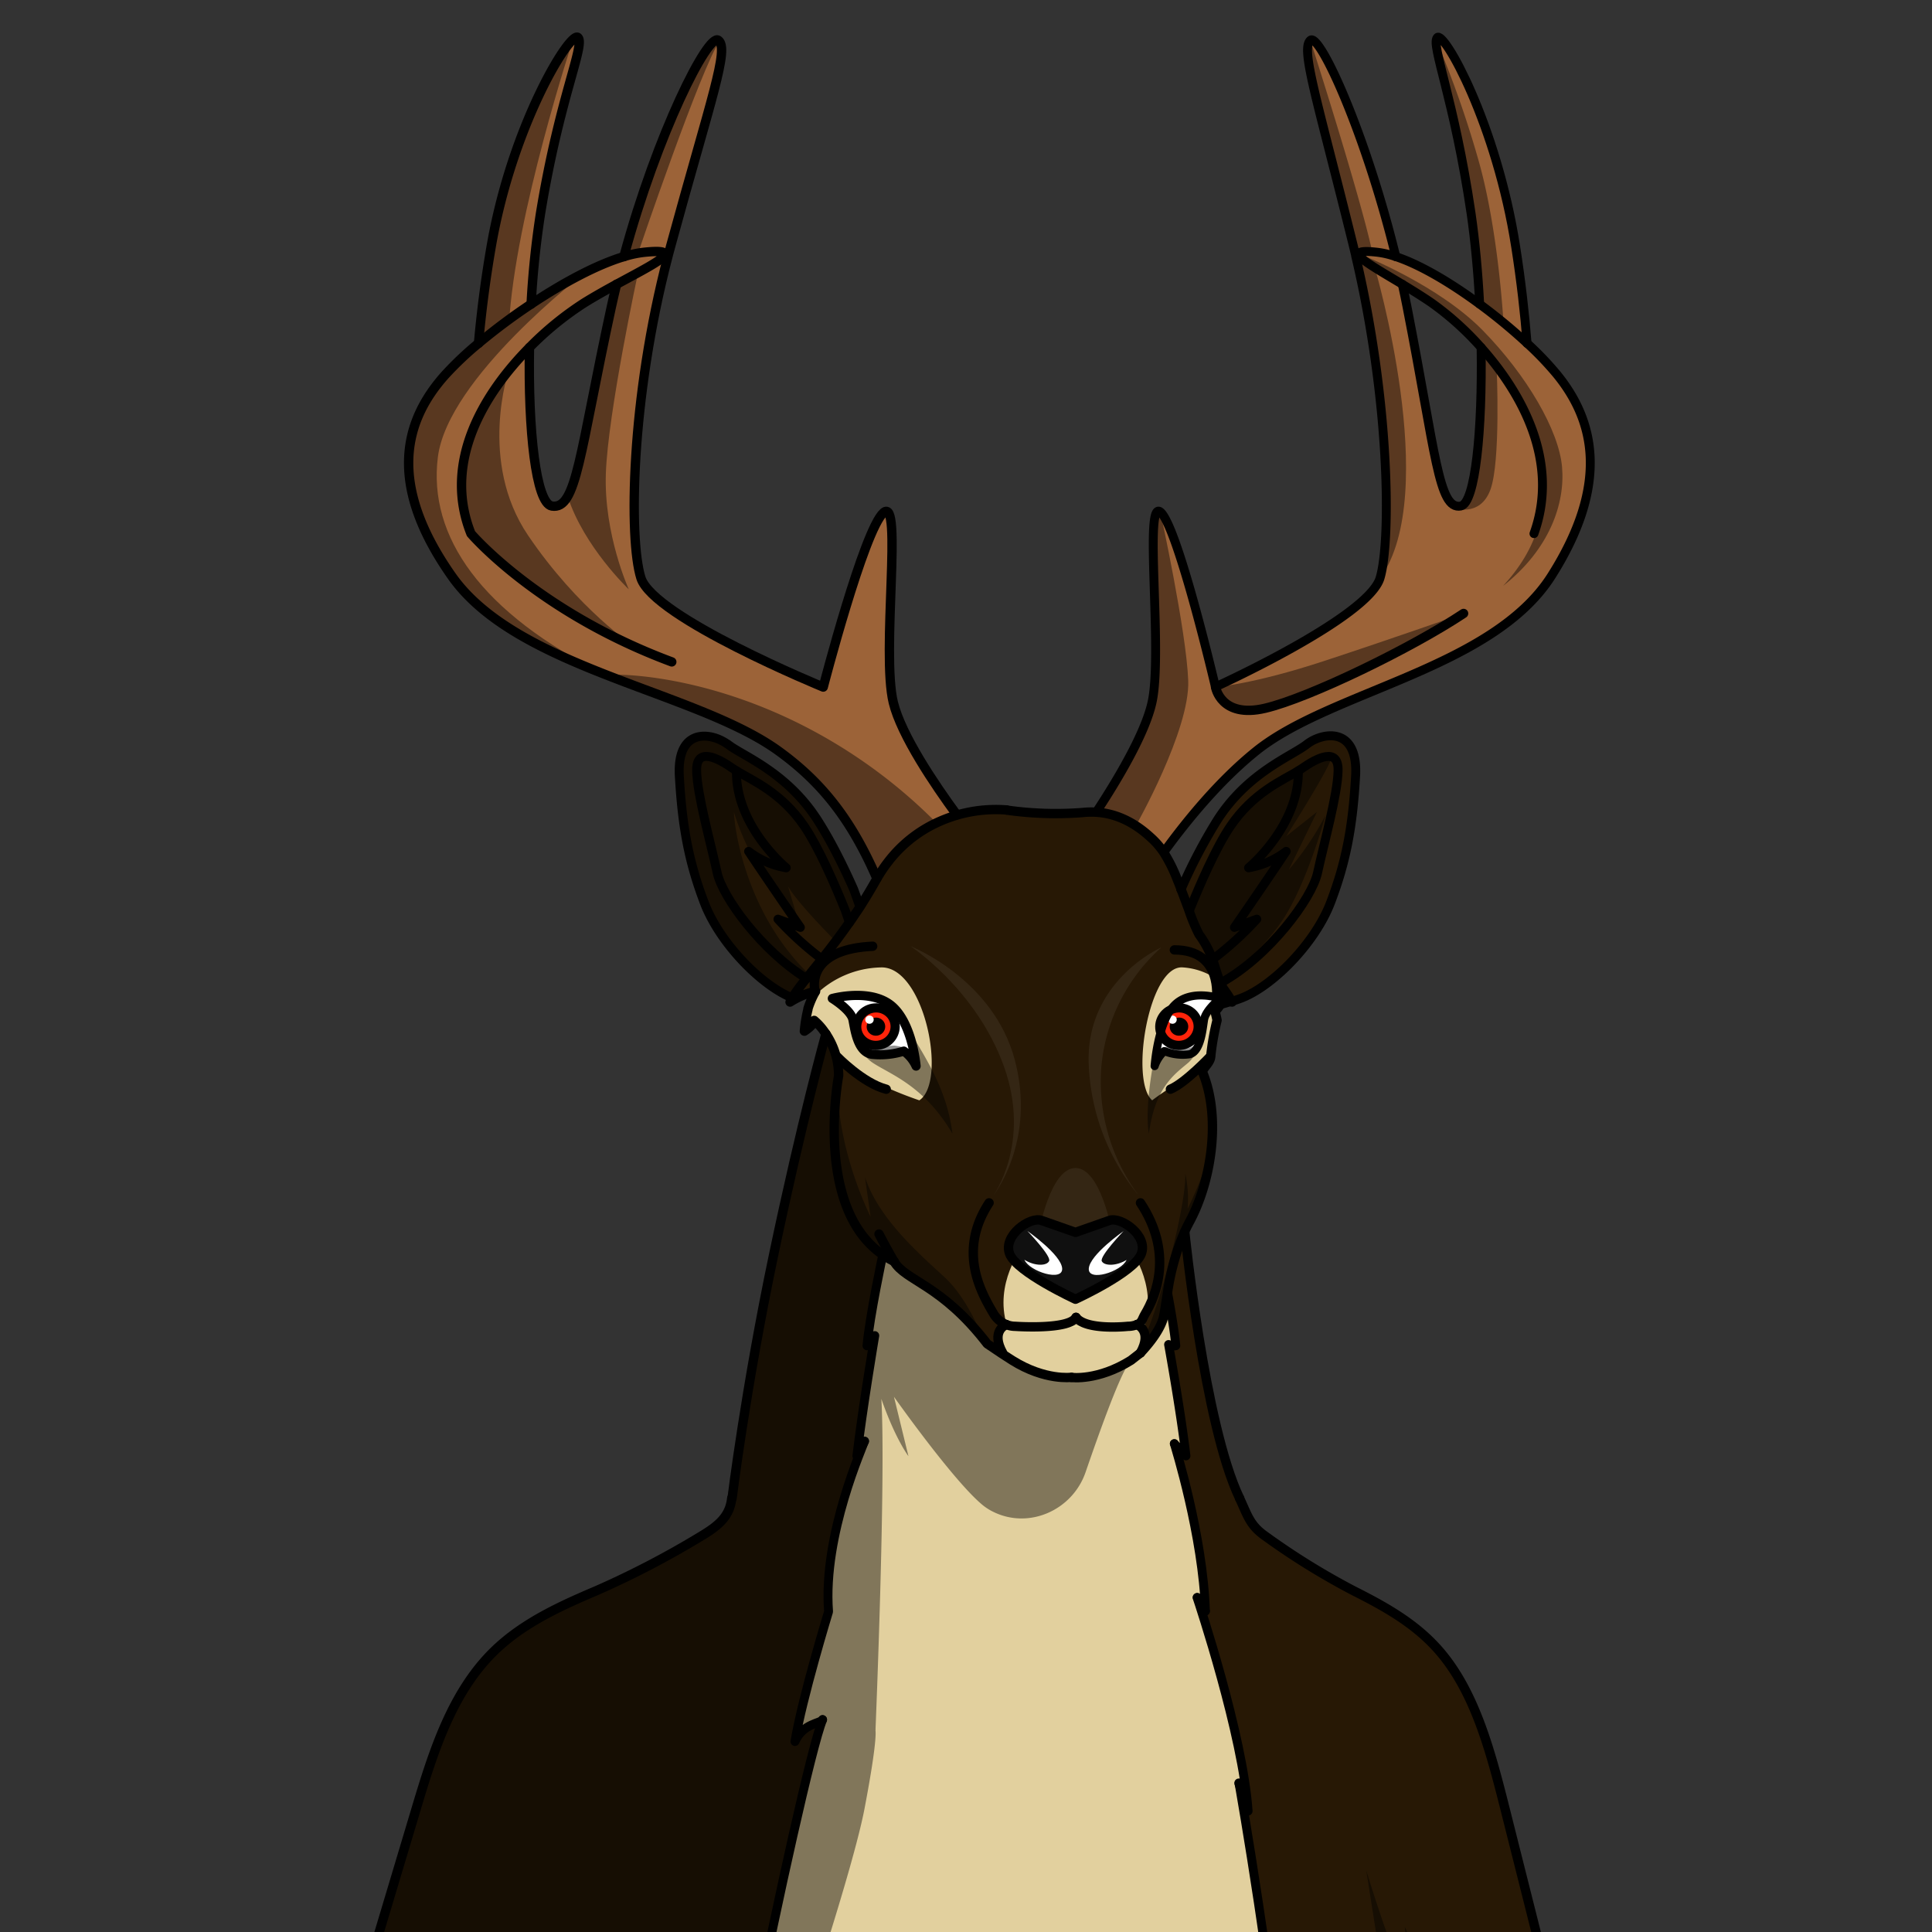 <svg xmlns="http://www.w3.org/2000/svg" xmlns:xlink="http://www.w3.org/1999/xlink" viewBox="0 0 432 432">
  <rect x="0" y="0" width="432" height="432" fill="#333333" stroke="none"/>
  <defs>
    <style>.BUNTAI_DEER_BODY_DEER_BODY_11_cls-1,.BUNTAI_DEER_BODY_DEER_BODY_11_cls-11,.BUNTAI_DEER_BODY_DEER_BODY_11_cls-15,.BUNTAI_DEER_BODY_DEER_BODY_11_cls-17,.BUNTAI_DEER_BODY_DEER_BODY_11_cls-18{fill:none;stroke:#000;stroke-linecap:round;stroke-linejoin:round;}.BUNTAI_DEER_BODY_DEER_BODY_11_cls-1{stroke-width:2.05px;}.BUNTAI_DEER_BODY_DEER_BODY_11_cls-2{fill:#fff;}.BUNTAI_DEER_BODY_DEER_BODY_11_cls-3{isolation:isolate;}.BUNTAI_DEER_BODY_DEER_BODY_11_cls-4{fill:#efffb0;}.BUNTAI_DEER_BODY_DEER_BODY_11_cls-5{fill:#e2d09e;}.BUNTAI_DEER_BODY_DEER_BODY_11_cls-6{fill:#271805;}.BUNTAI_DEER_BODY_DEER_BODY_11_cls-7{fill:#9c6338;}.BUNTAI_DEER_BODY_DEER_BODY_11_cls-8{fill:#674e3a;}.BUNTAI_DEER_BODY_DEER_BODY_11_cls-9{fill:#342614;}.BUNTAI_DEER_BODY_DEER_BODY_11_cls-10{fill:#101010;}.BUNTAI_DEER_BODY_DEER_BODY_11_cls-11{stroke-width:2.09px;}.BUNTAI_DEER_BODY_DEER_BODY_11_cls-12{clip-path:url(#BUNTAI_DEER_BODY_DEER_BODY_11_clip-path);}.BUNTAI_DEER_BODY_DEER_BODY_11_cls-13{fill:#ff240a;}.BUNTAI_DEER_BODY_DEER_BODY_11_cls-14{clip-path:url(#BUNTAI_DEER_BODY_DEER_BODY_11_clip-path-2);}.BUNTAI_DEER_BODY_DEER_BODY_11_cls-15{stroke-width:1.81px;}.BUNTAI_DEER_BODY_DEER_BODY_11_cls-16{opacity:0.43;mix-blend-mode:multiply;}.BUNTAI_DEER_BODY_DEER_BODY_11_cls-17{stroke-width:1.99px;}.BUNTAI_DEER_BODY_DEER_BODY_11_cls-18{stroke-width:2px;}</style>
    <clipPath id="clip-path">
      <path class="BUNTAI_DEER_BODY_DEER_BODY_11_cls-1" d="M204.84,238.38s-.83-9.76-5.61-13.59-13.12-1.53-13.12-1.53,4.16,2.54,4.61,4.76,1,7.13,4.18,7.72a17.44,17.44,0,0,0,7.19-.71A8.34,8.34,0,0,1,204.84,238.38Z" />
    </clipPath>
    <clipPath id="clip-path-2">
      <path class="BUNTAI_DEER_BODY_DEER_BODY_11_cls-2" d="M258.18,238.38s.66-9.76,4.4-13.59,10.25-1.53,10.25-1.53-3.24,2.54-3.6,4.76-.76,7.13-3.27,7.72a10.88,10.88,0,0,1-5.62-.71A8.08,8.08,0,0,0,258.18,238.38Z" />
    </clipPath>
  </defs>
  <g class="BUNTAI_DEER_BODY_DEER_BODY_11_cls-3">
    <g id="body">
      <path class="BUNTAI_DEER_BODY_DEER_BODY_11_cls-4" d="M254.25,296.18c.15.06,3.47,1.45.77,6.31h0v0h0l-2.12,1.65C245.49,308.8,239.6,308,239.6,308s-5.89.82-13.27-3.81c-.56-.35-1.34-.85-2.26-1.46l.13-.19v0c-2.72-4.87.61-6.26.76-6.32h0a5.46,5.46,0,0,0,2,.39s12,.85,13.59-2c2.33,3,11.58,2,11.58,2a5.55,5.55,0,0,0,2.06-.39Z" />
      <path class="BUNTAI_DEER_BODY_DEER_BODY_11_cls-5" d="M193.86,300.92c.61-6.71,3.53-20.33,3.53-20.33h0a17.75,17.75,0,0,0,2.51,1.47h0c2.55,4.4,10.55,5.05,20.85,18.43,1.23.84,2.35,1.59,3.31,2.22s1.7,1.11,2.26,1.46c7.38,4.63,13.27,3.81,13.27,3.81s5.89.82,13.27-3.81l2.12-1.65h0v0h0c.25-.26,4.31-4.4,5.14-8,.3-1.44.55-3.33.91-5.53.76,4.08,1.57,8.78,1.85,11.93a2.34,2.34,0,0,1-1.61-.27s2.66,14.59,3.88,24.9c-1.43-1.43-2.47-2.6-2.6-2.74.16.62,6.41,20.58,6.94,37.44l-1.8-3C268,358.14,278,388,279.14,405c-1.6-4.78-2-5.93-2.08-6.2.39,2.27,7.84,44.86,9.76,71.39H164.93c.8-4.06,2-10.09,3.76-19,5-25.3,12.93-61.13,15.24-66.58-.38.84-4.35.78-6.17,4.89,1.57-9.61,7.51-29.05,7.51-29.05-1.32-17.36,7.93-37.35,8-38.11l-1.74,3.3c1.23-10.31,4-26.91,4-26.91Z" />
      <path class="BUNTAI_DEER_BODY_DEER_BODY_11_cls-6" d="M349.82,457.23q-6.68-26.49-13.34-53c-3.2-12.69-6.69-26-14.7-35.17-5.35-6.16-12.28-9.94-19.13-13.4a159.45,159.45,0,0,1-19.75-12.23c-3.4-2.39-3.88-4.43-5.73-8.46-7.88-16.45-12.25-59.51-12.25-59.51l-.05,0c.35-.79.74-1.57,1.16-2.35,4.54-8.4,7.2-22.63,2.91-33.26-.31-.77,1.66-2.07,1.77-3.53a58.18,58.18,0,0,1,1.43-8.18s-.21-1.09-.48-2a5.26,5.26,0,0,0,1.19-1.49h0a3.26,3.26,0,0,0,.15-1.87l.51.24c.52.26,1.1.56,1.75.93h0l.12,0h0c.59-.19,1.2-.4,1.84-.63,7.29-2.63,16.83-12.41,20.3-21.5s4.94-16.95,5.59-28.22-7.41-9.88-10.89-7.17-13.23,6.29-20.06,17a119,119,0,0,0-8.09,15.49c-.27-.7-.54-1.39-.8-2a34.63,34.63,0,0,0-3.09-6.24,17.9,17.9,0,0,0-2.92-3.35c-4.34-4-8.52-5.38-12.06-5.62a17.9,17.9,0,0,0-3.13.06,78,78,0,0,1-17-.54,31.1,31.1,0,0,0-15.7,2.89c-.74.34-1.48.73-2.22,1.16a29.41,29.41,0,0,0-8.57,7.53,1.47,1.47,0,0,0-.1.13,31.94,31.94,0,0,0-2.42,3.64l-.2.34c-.47.84-.94,1.65-1.41,2.44-.64,1.08-1.28,2.12-1.91,3.12-.09.14-.18.29-.28.43-.68-2-1.4-3.95-1.4-3.95h0c-1.6-3.61-3.6-7.8-5.85-11.77,0,0,0,0,0,0-.72-1.26-1.46-2.51-2.23-3.7-5.76-9-13.61-13-18-15.59h0l0,0-.07-.05a18.51,18.51,0,0,1-1.93-1.27l-.15-.11-.05,0a8,8,0,0,0-1.18-.71l-.12-.07c-3.87-1.93-10-1.75-9.39,8.1.65,11.27,2.12,19.13,5.59,28.22,3.39,8.89,12.59,18.44,19.81,21.31-.21.33-.39.66-.56,1a19.78,19.78,0,0,1,5.57-2.41l.14,0-.11.18a19.74,19.74,0,0,0-1.6,3.73c0,.05,0,.09,0,.14a32.56,32.56,0,0,0-.8,4.87c2.19-1.4,2.19-2.4,2.19-2.4a13,13,0,0,1,2.16,2.35c.16.22.33.45.49.69,0,0-5.38,19.3-11.67,49.32s-9.3,54.49-9.3,54.49c-.43,4-2.76,6.07-6.81,8.46a198.74,198.74,0,0,1-23.47,12.23c-8.15,3.46-16.39,7.24-22.75,13.4-9.53,9.2-13.68,22.48-17.48,35.17l-15.87,53-4,12.92h91.65c.8-4.06,2-10.09,3.76-19,5-25.3,12.93-61.13,15.24-66.58-.38.84-4.35.78-6.17,4.89,1.57-9.61,7.51-29.05,7.51-29.05-1.32-17.36,7.93-37.35,8-38.11l-1.74,3.3c1.23-10.31,4-26.91,4-26.91l-1.74,2.28c.61-6.71,3.53-20.33,3.53-20.33h0a17.75,17.75,0,0,0,2.51,1.47h0c2.55,4.4,10.55,5.05,20.85,18.43,1.23.84,2.35,1.59,3.31,2.22l.13-.19v0c-2.72-4.87.61-6.26.76-6.32h0a5.46,5.46,0,0,0,2,.39s12,.85,13.59-2c2.33,3,11.58,2,11.58,2a5.55,5.55,0,0,0,2.06-.39h0c.15.06,3.47,1.45.77,6.31.25-.26,4.31-4.4,5.14-8,.3-1.44.55-3.33.91-5.53.76,4.08,1.57,8.78,1.85,11.93a2.34,2.34,0,0,1-1.61-.27s2.66,14.59,3.88,24.9c-1.43-1.43-2.47-2.6-2.6-2.74.16.62,6.41,20.58,6.94,37.44l-1.8-3C268,358.14,278,388,279.14,405c-1.6-4.78-2-5.93-2.08-6.2.39,2.27,7.84,44.86,9.76,71.39h66.42ZM250.09,182.72l.46.19.55.24a13.59,13.59,0,0,1,1.27.63l.21.12Z" />
      <path class="BUNTAI_DEER_BODY_DEER_BODY_11_cls-7" d="M160.61,9C158.36,7.35,147,29.66,139.5,57.39l.22-.06a23.85,23.85,0,0,1,4.36-.92c3.45-.36,4.73-.14,4.57.5a.49.49,0,0,1,0,.11l.81.21.07-.28c.18-.69.36-1.37.55-2.05C159,22,163.16,10.86,160.61,9Z" />
      <path class="BUNTAI_DEER_BODY_DEER_BODY_11_cls-7" d="M109.83,55.25c-1.3,7.5-2.21,14.73-2.81,21.53l.21-.17A133.69,133.69,0,0,1,118.75,68h0a200.78,200.78,0,0,1,2.12-20.29c4.19-25.69,10-37.57,8.39-39.32S114.56,27.75,109.83,55.25Z" />
      <path class="BUNTAI_DEER_BODY_DEER_BODY_11_cls-7" d="M348.16,83.79a70.15,70.15,0,0,0-6.69-7h0c-.54-6.8-1.36-14-2.54-21.53-4.27-27.5-16.12-48.59-17.56-46.84s3.79,13.63,7.58,39.32C329.85,54,330.49,61,330.86,68h0l-.18-.13c-6.36-4.67-13.09-8.68-18.56-10.5-6.79-27.73-17-50-19.07-48.4-2.3,1.87,1.43,13.05,9.55,45.91.18.73.35,1.45.53,2.19h0a.36.36,0,0,0,0,.1c7.58,32.06,8,63.39,5.48,72-2.53,8.85-36.83,24.4-36.83,24.4s-8.23-35.12-12.18-39,.49,31.29-2,42.47c-1.56,7.08-7.93,17.65-12.41,24.46,3.54.24,7.72,1.62,12.06,5.62a17.9,17.9,0,0,1,2.92,3.35c5.34-7.36,12.58-16.12,20.65-22.6,16.8-13.45,52.87-18.34,66-39.14S356.4,93.93,348.16,83.79Zm-21.53,29.36c-5,.93-5.59-11.77-12-44.45q-.51-2.6-1.07-5.15c2.18,1.31,4.45,2.72,6.54,4.15a65.54,65.54,0,0,1,11.1,10h0C331.48,96.15,329.89,112.55,326.63,113.15Z" />
      <path class="BUNTAI_DEER_BODY_DEER_BODY_11_cls-7" d="M137.91,63.55c-2.41,1.31-4.93,2.72-7.24,4.15a70.77,70.77,0,0,0-12.28,10c-.33,18.45,1.43,34.85,5,35.45,5.58.93,6.19-11.77,13.29-44.45Q137.29,66.1,137.91,63.55ZM148.61,57l.81.21c-8.39,32-8.79,63.35-6.07,72,2.8,8.85,40.77,24.4,40.77,24.4s9.11-35.12,13.48-39-.54,31.29,2.19,42.47c1.78,7.31,9.26,18.36,14.22,25.12a29.92,29.92,0,0,0-4.62,1.75c-.74.34-1.48.73-2.22,1.16a29.41,29.41,0,0,0-8.57,7.53,1.47,1.47,0,0,0-.1.13,31.94,31.94,0,0,0-2.42,3.64c-6-13.83-12.85-21.88-22-28.5-18.59-13.45-58.51-18.34-73.09-39.14s-10.51-34.89-1.39-45a73.55,73.55,0,0,1,7.4-7h0l.21-.17A133.69,133.69,0,0,1,118.75,68h0l.2-.13c7-4.67,14.49-8.68,20.54-10.5l.22-.06a23.85,23.85,0,0,1,4.36-.92c3.45-.36,4.73-.14,4.57.5A.49.49,0,0,1,148.61,57Z" />
      <path class="BUNTAI_DEER_BODY_DEER_BODY_11_cls-8" d="M252.58,183.9l-2.49-1.18.46.19.55.24a13.59,13.59,0,0,1,1.27.63Z" />
      <path class="BUNTAI_DEER_BODY_DEER_BODY_11_cls-5" d="M224.2,302.52v0c-2.72-4.87.61-6.26.76-6.32h0a5.46,5.46,0,0,0,2,.39h25.17a5.55,5.55,0,0,0,2.06-.39h0c.15.06,3.47,1.45.77,6.31h0l0,0-2.12,1.65C245.49,308.8,239.6,308,239.6,308s-5.89.82-13.27-3.81c-.56-.35-1.34-.85-2.26-1.46Z" />
      <path class="BUNTAI_DEER_BODY_DEER_BODY_11_cls-5" d="M252.52,279l-12-2-12,2s-6.25,7.89-3.38,17.36c12.39,0,15.42.18,15.42.18s3-.18,15.41-.18C258.77,286.92,252.52,279,252.52,279Z" />
      <path class="BUNTAI_DEER_BODY_DEER_BODY_11_cls-9" d="M240.48,261.17c-5.67,0-8.2,14.39-8.2,14.39,2.34-2.22,8.51,3.81,8.51,3.81s5.54-6,7.88-3.81C248.67,275.56,246.15,261.17,240.48,261.17Z" />
      <path class="BUNTAI_DEER_BODY_DEER_BODY_11_cls-10" d="M248.11,272.88c-2.53.9-7.63,2.68-7.63,2.68s-5.1-1.78-7.63-2.68-8.68,3.43-7.08,7.51,14.71,10.12,14.71,10.12,13.11-6,14.71-10.12S250.64,272,248.11,272.88Z" />
      <path class="BUNTAI_DEER_BODY_DEER_BODY_11_cls-11" d="M248.11,272.88c-2.53.9-7.63,2.68-7.63,2.68s-5.1-1.78-7.63-2.68-8.68,3.43-7.08,7.51,14.71,10.12,14.71,10.12,13.11-6,14.71-10.12S250.64,272,248.11,272.88Z" />
      <path class="BUNTAI_DEER_BODY_DEER_BODY_11_cls-2" d="M229.72,275.25s5.4,5.61,4.87,6.72-3.17,1.19-5.53-.28c1.14,2.64,8.7,5,8.44,1.9S229.72,275.25,229.72,275.25Z" />
      <path class="BUNTAI_DEER_BODY_DEER_BODY_11_cls-2" d="M246.36,282c-.52-1.11,4.87-6.72,4.87-6.72s-7.51,5.24-7.77,8.34,7.3.74,8.44-1.9C249.54,283.16,246.89,283.07,246.36,282Z" />
      <path class="BUNTAI_DEER_BODY_DEER_BODY_11_cls-5" d="M182.15,222.67a21.49,21.49,0,0,1,14.77-6.35c9.7-.43,15,25.44,8.65,29.72-9.78-3.37-17.63-7.68-19.85-13.07s-3.18-5.81-5.23-4.42C180.49,224,182.15,222.67,182.15,222.67Z" />
      <path class="BUNTAI_DEER_BODY_DEER_BODY_11_cls-2" d="M204.84,238.38s-.83-9.76-5.61-13.59-13.12-1.53-13.12-1.53,4.16,2.54,4.61,4.76,1,7.13,4.18,7.72a17.44,17.44,0,0,0,7.19-.71A8.34,8.34,0,0,1,204.84,238.38Z" />
      <g class="BUNTAI_DEER_BODY_DEER_BODY_11_cls-12">
        <path class="BUNTAI_DEER_BODY_DEER_BODY_11_cls-13" d="M195.1,225.45a4.2,4.2,0,1,0,5,3.34A4.25,4.25,0,0,0,195.1,225.45Z" />
        <ellipse cx="195.86" cy="229.57" rx="2.08" ry="2.03" transform="translate(-38.62 39.61) rotate(-10.52)" />
        <ellipse class="BUNTAI_DEER_BODY_DEER_BODY_11_cls-2" cx="194.42" cy="228.01" rx="0.94" ry="0.92" transform="translate(-38.36 39.32) rotate(-10.52)" />
        <ellipse class="BUNTAI_DEER_BODY_DEER_BODY_11_cls-1" cx="195.86" cy="229.57" rx="4.3" ry="4.19" transform="translate(-38.62 39.61) rotate(-10.52)" />
      </g>
      <path class="BUNTAI_DEER_BODY_DEER_BODY_11_cls-1" d="M204.84,238.38s-.83-9.76-5.61-13.59-13.12-1.53-13.12-1.53,4.16,2.54,4.61,4.76,1,7.13,4.18,7.72a17.44,17.44,0,0,0,7.19-.71A8.34,8.34,0,0,1,204.84,238.38Z" />
      <path class="BUNTAI_DEER_BODY_DEER_BODY_11_cls-9" d="M222.09,267.36s8.56-11.73,2.39-28.92-20.87-26.86-20.87-26.86,18.52,7.25,23.32,25.49S222.09,267.36,222.09,267.36Z" />
      <path class="BUNTAI_DEER_BODY_DEER_BODY_11_cls-5" d="M273.52,223q.25.56.54,1.29l-.33.1-.87.24h0a5.26,5.26,0,0,1-1.19,1.49,18.63,18.63,0,0,1,.63,3.1,1.47,1.47,0,0,0-.1.22c-2.05-1.31-.05-1.31-.05-1.31a58.18,58.18,0,0,0-1.43,8.18c-2.57,3.21-8.46,6.2-13.09,9.72-5-4.28-.82-30.15,6.76-29.72a15.07,15.07,0,0,1,8.43,3.19l.26.21-.14.08a8.76,8.76,0,0,0,1,1.74l.34.49a8.11,8.11,0,0,0-1.46-.41A13.6,13.6,0,0,1,273.52,223Z" />
      <path class="BUNTAI_DEER_BODY_DEER_BODY_11_cls-2" d="M258.18,238.38s.66-9.76,4.4-13.59,10.25-1.53,10.25-1.53-3.24,2.54-3.6,4.76-.76,7.13-3.27,7.72a10.88,10.88,0,0,1-5.62-.71A8.08,8.08,0,0,0,258.18,238.38Z" />
      <g class="BUNTAI_DEER_BODY_DEER_BODY_11_cls-14">
        <path class="BUNTAI_DEER_BODY_DEER_BODY_11_cls-13" d="M262.85,225.45a4.2,4.2,0,1,0,5,3.34A4.25,4.25,0,0,0,262.85,225.45Z" />
        <ellipse cx="263.62" cy="229.57" rx="2.08" ry="2.03" transform="translate(-37.48 51.98) rotate(-10.52)" />
        <ellipse class="BUNTAI_DEER_BODY_DEER_BODY_11_cls-2" cx="262.18" cy="228.01" rx="0.94" ry="0.92" transform="translate(-37.22 51.69) rotate(-10.52)" />
        <ellipse class="BUNTAI_DEER_BODY_DEER_BODY_11_cls-1" cx="263.62" cy="229.57" rx="4.3" ry="4.19" transform="translate(-37.48 51.98) rotate(-10.52)" />
      </g>
      <path class="BUNTAI_DEER_BODY_DEER_BODY_11_cls-15" d="M258.18,238.38s.66-9.76,4.4-13.59,10.25-1.53,10.25-1.53-3.24,2.54-3.6,4.76-.76,7.13-3.27,7.72a10.88,10.88,0,0,1-5.62-.71A8.08,8.08,0,0,0,258.18,238.38Z" />
      <path class="BUNTAI_DEER_BODY_DEER_BODY_11_cls-9" d="M254.66,267.36a42.49,42.49,0,0,1-8.4-28.79,40.69,40.69,0,0,1,13.43-26.73s-16.51,7.22-16.27,25.37A49.11,49.11,0,0,0,254.66,267.36Z" />
      <g class="BUNTAI_DEER_BODY_DEER_BODY_11_cls-16">
        <path d="M184.19,230.48s-6.67,29.59-11,49-9.27,55.65-9.27,55.65-9.38,35.68-1.54,43.22S177.76,388,177.76,388l18-1.11s2.36-56.51,1.31-74.1c3.14,9,6.06,12.81,6.06,12.81l-3.24-13.28s13.32,18.88,19.85,24.23A12,12,0,0,0,222,338c8.06,4.06,17.84-.32,20.75-8.85,3-8.7,7.08-20.16,9.4-23.92-7.58,3-14.33,4.35-23,.06s-9.2-5.58-9.2-5.58-3.26-9-8.62-14-14.75-12.93-17.92-22.49l1.26,8.86s-8.09-15.88-7.27-31.53C187.42,238.89,187.44,232.12,184.19,230.48Z" />
        <path d="M200,233.8a15.35,15.35,0,0,0-3.67.58c-.29,0-4.66.88-6.46-5.88,0,0,1.34,6.58,5.36,9.2s11.45,5.11,17.74,15.79c-1.42-11.64-8-19.56-11-25.62,2,6.83,1.81,7.1,1.81,7.1A10.35,10.35,0,0,0,200,233.8Z" />
        <path d="M261.9,233.8a9.4,9.4,0,0,1,2.82.58c.22,0,3.58.88,5-5.88,0,0-1,6.58-4.11,9.2s-7.33,5.48-8.72,15.79c-1.08-6.29,1.25-19.56,3.57-25.62C258.87,234.7,259,235,259,235A6.74,6.74,0,0,1,261.9,233.8Z" />
        <path d="M291.8,171.36c-.36-.18-14.69,9.9-18.3,15.84s-7.87,17.36-7.87,17.36,2.41,3.73,3.7,6.22,3.41,6.77,3.41,6.77l.27,1.75s8.64-5.65,14-13.92,9.38-23.07,9.38-23.07a64.23,64.23,0,0,1-8.21,12.16l6.29-12.92L287.59,187s9.24-14.4,10.21-17.71C294.76,169.15,291.8,171.36,291.8,171.36Z" />
        <path d="M113.75,82.86s-6.88,20.29,4.31,36.83,23.75,24.86,23.75,24.86-34.62-16.47-37.17-27.07S103,94.5,113.75,82.86Z" />
        <path d="M130.78,61S100.14,84.42,97.91,102.2s9.73,34.88,37.43,48.67c-25.9-11.14-40.12-20.23-42.56-40.27s4.08-25.14,16.31-35.23S130.78,61,130.78,61Z" />
        <path d="M128.13,8.83s-13,39.38-14.33,63.85c-6.78,4.1-6,5.59-6,5.59S106.61,64.2,112.29,45,121.42,14.71,128.13,8.83Z" />
        <path d="M142.67,61s-6.74,31.28-7.2,44.91,5.13,25.87,5.13,25.87-10-9.48-13.65-20.73c3.69-12.57,11.26-47.2,11.26-47.2Z" />
        <path d="M142.67,56.61S156.77,15,161.09,8.83c-4.06,3.73-9.52,12.83-13.5,23.89s-7.94,24.62-7.94,24.62Z" />
        <path d="M259.47,114.53s5.81,26.6,6.22,37.66S254,184.61,254,184.61s-5.57-3.17-9.18-2.36c10.37-15.14,13.86-20.74,13.75-35.71S255.51,113.8,259.47,114.53Z" />
        <path d="M271.8,153.63s8.34-.59,24.24-5.82,31.22-10.64,31.22-10.64S300.44,153.55,288,156.8,272.55,156.75,271.8,153.63Z" />
        <path d="M293,9s11,34.25,13.84,47.31a15.18,15.18,0,0,1-4-.06S289.92,12.35,293,9Z" />
        <path d="M307.4,59.83s14.89,50.47,1.23,69.4c1.35-18,1.85-33.52-.45-46.23s-4.76-25.83-4.76-25.83Z" />
        <path d="M304.89,57.17s16.78,6.6,26.68,16.73,17,22.37,17.71,30.53-2.79,18.4-13.16,26.56c7.69-8.39,10.37-17.36,8.27-28.54S333,76.58,321.79,68.89,304.89,57.17,304.89,57.17Z" />
        <path d="M321.12,8.9A229.88,229.88,0,0,1,330.64,36c4.43,15.61,5.54,36.13,5.54,36.13l-5.34-4.5s.44-11.19-3.87-31.4S321.12,8.9,321.12,8.9Z" />
        <path d="M334.66,82.35s.93,20.8-1.4,27.14-8.33,4.08-8.33,4.08,4.95,1,5.48-13.22.17-22.66.17-22.66Z" />
        <path d="M256.07,298.88s2.07-5,4.05-11.83,5.05-19.17,4.92-24.64a27.58,27.58,0,0,1,.52,7.86s4.76-9.45,4.79-13.89c-2.3,13.95-5.48,19.08-5.48,19.08s-3.56,8.92-3.8,12-.24,5.94-.24,5.94l-1.23,4.25-3.72,2.81Z" />
        <path d="M177.84,161.37c-22.27-10.84-39.93-10.5-39.93-10.5a6.07,6.07,0,0,0,2,1.75c2.4,1.48,6.35,2.66,10.86,4.07,5.22,1.62,11.21,3.55,16.42,6.6A90.29,90.29,0,0,1,184,176.12c2.25,3.48,10,15.48,12.08,19.57l2.18-3.19.24.32a1.47,1.47,0,0,1,.1-.13,29.41,29.41,0,0,1,8.57-7.53c.74-.43,1.48-.82,2.22-1.16A116.19,116.19,0,0,0,177.84,161.37Z" />
        <path d="M133,470.79s-1.4-13.4-1.4-20.74c2.1,7,2.45,8.56,2.45,8.56s3.08-21.14,7.57-33.73a318.12,318.12,0,0,0-1.74,40.37l2.38-9.55-1,14.45Z" />
        <path d="M313.5,470.15s-5.59-37-8-51.91c5.7,18.64,9.78,27.15,9.78,27.15l-1.16-14.56s5,10.83,5.82,20.38.93,18.94.93,18.94Z" />
        <path d="M167.7,341.82l-4.56-3.34a203.83,203.83,0,0,1-19.59,12.42c-11.27,6.29-23.35,8.69-30.91,16.4S99.08,384.71,94.5,399.94L83,438.28l-9.54,31.29,60,.84h39.75s17-49.71,20.1-66,2.42-17.6,2.42-17.6l-10.61-29.65S169.33,345.08,167.7,341.82Z" />
      </g>
      <path class="BUNTAI_DEER_BODY_DEER_BODY_11_cls-11" d="M272.85,224.64a5.26,5.26,0,0,1-1.19,1.49c.27.92.48,2,.48,2a58.18,58.18,0,0,0-1.43,8.18c-.11,1.46-2.08,2.76-1.77,3.53,4.29,10.63,1.63,24.86-2.91,33.26-.42.78-.81,1.56-1.16,2.35a52.47,52.47,0,0,0-3.8,13.53c-.36,2.2-.61,4.09-.91,5.53-.83,3.57-4.89,7.71-5.14,8" />
      <path class="BUNTAI_DEER_BODY_DEER_BODY_11_cls-11" d="M275.27,223.94c-.65-.37-1.23-.67-1.75-.93l-.51-.24a3.26,3.26,0,0,1-.15,1.87" />
      <path class="BUNTAI_DEER_BODY_DEER_BODY_11_cls-11" d="M275.41,223.91l.08.15-.21-.12" />
      <path class="BUNTAI_DEER_BODY_DEER_BODY_11_cls-11" d="M275.4,223.91a18.54,18.54,0,0,0-1.16-1.88l-.34-.49a8.76,8.76,0,0,1-1-1.74l-.12-.29c-.59-1.46-1-3.09-1.67-5a22.56,22.56,0,0,0-3-5.57,38.54,38.54,0,0,1-2.22-5.3c-.57-1.54-1.2-3.24-1.82-4.84" />
      <path class="BUNTAI_DEER_BODY_DEER_BODY_11_cls-11" d="M264.1,198.83c-.27-.7-.54-1.39-.8-2a34.63,34.63,0,0,0-3.09-6.24,17.9,17.9,0,0,0-2.92-3.35c-4.34-4-8.52-5.38-12.06-5.62a17.9,17.9,0,0,0-3.13.06,78,78,0,0,1-17-.54" />
      <path class="BUNTAI_DEER_BODY_DEER_BODY_11_cls-11" d="M255,302.52l-2.12,1.65C245.49,308.8,239.6,308,239.6,308" />
      <path class="BUNTAI_DEER_BODY_DEER_BODY_11_cls-11" d="M225.09,181.11a31.1,31.1,0,0,0-15.7,2.89c-.74.34-1.48.73-2.22,1.16a29.41,29.41,0,0,0-8.57,7.53,1.47,1.47,0,0,0-.1.13,31.94,31.94,0,0,0-2.42,3.64l-.2.34c-.47.84-.94,1.65-1.41,2.44-.64,1.08-1.28,2.12-1.91,3.12-.09.14-.18.29-.28.43-.32.51-.64,1-1,1.49-.46.7-.92,1.38-1.37,2l-1,1.4c-.31.44-.62.86-.92,1.27-1.5,2.06-2.93,3.9-4.24,5.54l-1.88,2.34-1.56,1.95c-.68.85-1.29,1.63-1.83,2.37l-.26.36c-.38.54-.73,1.06-1,1.55-.21.33-.39.66-.56,1a19.78,19.78,0,0,1,5.57-2.41l.14,0-.11.18a19.74,19.74,0,0,0-1.6,3.73c0,.05,0,.09,0,.14a32.56,32.56,0,0,0-.8,4.87c2.19-1.4,2.19-2.4,2.19-2.4a13,13,0,0,1,2.16,2.35c.16.22.33.45.49.69a16.61,16.61,0,0,1,2.73,7.58v.07c.05.47.08.94.09,1.43a2.26,2.26,0,0,0,0,.24h0c-.52,2.89-4.86,30,9.93,40.07a17.75,17.75,0,0,0,2.51,1.47" />
      <path class="BUNTAI_DEER_BODY_DEER_BODY_11_cls-11" d="M196.55,275.93s1.32,2.61,3.35,6.12h0c2.55,4.4,10.55,5.05,20.85,18.43,1.23.84,2.35,1.59,3.31,2.22s1.7,1.11,2.26,1.46c7.38,4.63,13.27,3.81,13.27,3.81" />
      <path class="BUNTAI_DEER_BODY_DEER_BODY_11_cls-11" d="M118.39,77.7c-.33,18.45,1.43,34.85,5,35.45,5.58.93,6.19-11.77,13.29-44.45q.57-2.6,1.19-5.15" />
      <path class="BUNTAI_DEER_BODY_DEER_BODY_11_cls-11" d="M107,76.78c.6-6.8,1.51-14,2.81-21.53,4.73-27.5,17.85-48.59,19.44-46.84s-4.2,13.63-8.39,39.32A200.78,200.78,0,0,0,118.76,68" />
      <path class="BUNTAI_DEER_BODY_DEER_BODY_11_cls-11" d="M139.5,57.39C147,29.66,158.36,7.35,160.61,9,163.16,10.86,159,22,150,54.9c-.19.68-.37,1.36-.55,2.05l-.07.28c-8.39,32-8.79,63.35-6.07,72,2.8,8.85,40.77,24.4,40.77,24.4s9.11-35.12,13.48-39-.54,31.29,2.19,42.47c1.78,7.31,9.26,18.36,14.22,25.12" />
      <path class="BUNTAI_DEER_BODY_DEER_BODY_11_cls-11" d="M150.21,148c-30.05-11.18-44.9-28.68-44.9-28.68-6.46-16.18,3.09-31.52,13.08-41.62a70.77,70.77,0,0,1,12.28-10c2.31-1.43,4.83-2.84,7.24-4.15,5.34-2.9,10.12-5.34,10.7-6.53a.49.49,0,0,0,0-.11c.16-.64-1.12-.86-4.57-.5a23.85,23.85,0,0,0-4.36.92l-.22.06c-6.05,1.82-13.5,5.83-20.54,10.5l-.2.13h0a133.69,133.69,0,0,0-11.52,8.58l-.21.17h0a73.55,73.55,0,0,0-7.4,7c-9.12,10.14-13.18,24.23,1.39,45s54.5,25.69,73.09,39.14c9.14,6.62,16,14.67,22,28.5" />
      <path class="BUNTAI_DEER_BODY_DEER_BODY_11_cls-17" d="M331.18,77.7c.3,18.45-1.29,34.85-4.55,35.45-5,.93-5.59-11.77-12-44.45q-.51-2.6-1.07-5.15" />
      <path class="BUNTAI_DEER_BODY_DEER_BODY_11_cls-17" d="M341.46,76.78c-.54-6.8-1.36-14-2.54-21.53-4.27-27.5-16.12-48.59-17.56-46.84s3.79,13.63,7.58,39.32C329.85,54,330.49,61,330.86,68" />
      <path class="BUNTAI_DEER_BODY_DEER_BODY_11_cls-17" d="M312.11,57.39c-6.79-27.73-17-50-19.07-48.4-2.3,1.87,1.43,13.05,9.55,45.91.18.73.35,1.45.53,2.19h0a.36.36,0,0,0,0,.1c7.58,32.06,8,63.39,5.48,72-2.53,8.85-36.83,24.4-36.83,24.4s-8.23-35.12-12.18-39,.49,31.29-2,42.47c-1.56,7.08-7.93,17.65-12.41,24.46" />
      <path class="BUNTAI_DEER_BODY_DEER_BODY_11_cls-17" d="M343,119.32c5.83-16.18-2.8-31.52-11.82-41.62a65.54,65.54,0,0,0-11.1-10c-2.09-1.43-4.36-2.84-6.54-4.15-4.82-2.9-9.14-5.33-9.66-6.53a.76.76,0,0,1,0-.11c-.15-.65,1-.86,4.13-.5a19.54,19.54,0,0,1,3.93.92,1.17,1.17,0,0,1,.2.06c5.47,1.82,12.2,5.83,18.56,10.5l.18.13h0a122,122,0,0,1,10.41,8.58l.19.17h0a70.15,70.15,0,0,1,6.69,7c8.24,10.14,11.9,24.23-1.26,45s-49.24,25.69-66,39.14c-8.07,6.48-15.31,15.24-20.65,22.6" />
      <path class="BUNTAI_DEER_BODY_DEER_BODY_11_cls-11" d="M225,296.18a5.82,5.82,0,0,1-2.84-2.44c-2.64-4.49-8.16-13.84-1-24.78" />
      <path class="BUNTAI_DEER_BODY_DEER_BODY_11_cls-11" d="M240.6,294.57c-1.58,2.85-13.59,2-13.59,2a5.46,5.46,0,0,1-2-.39" />
      <path class="BUNTAI_DEER_BODY_DEER_BODY_11_cls-11" d="M254.25,296.18c1.14-.44,1.12-1.24,1.76-2.31,2.64-4.43,6.31-13.86-1-24.91" />
      <path class="BUNTAI_DEER_BODY_DEER_BODY_11_cls-11" d="M240.6,294.57c2.33,3,11.58,2,11.58,2a5.55,5.55,0,0,0,2.06-.39" />
      <path class="BUNTAI_DEER_BODY_DEER_BODY_11_cls-11" d="M224.21,302.52h0v0c-2.72-4.87.61-6.26.76-6.32h0" />
      <path class="BUNTAI_DEER_BODY_DEER_BODY_11_cls-11" d="M254.24,296.18h0c.15.06,3.47,1.45.77,6.31h0v0h0" />
      <path class="BUNTAI_DEER_BODY_DEER_BODY_11_cls-18" d="M272.85,224.64h0l.87-.24.33-.1,1.21-.36h0l.12,0h0c.59-.19,1.2-.4,1.84-.63,7.29-2.63,16.83-12.41,20.3-21.5s4.94-16.95,5.59-28.22-7.41-9.88-10.89-7.17-13.23,6.29-20.06,17a119,119,0,0,0-8.09,15.49h0" />
      <path class="BUNTAI_DEER_BODY_DEER_BODY_11_cls-18" d="M265.92,203.68c2.43-6,5.95-14.1,9.15-18.85,5.16-7.65,11.71-10.33,15.24-12.48.3-.18.58-.36.83-.54,3.24-2.27,8.18-4.89,8.06.52s-3.18,16.28-4.59,22.82c-1.24,5.74-10.83,18.66-21.54,24.57l-.14.08" />
      <path class="BUNTAI_DEER_BODY_DEER_BODY_11_cls-18" d="M290.31,172.34h0c.19,12.39-11.13,21.7-11.13,21.7a19,19,0,0,0,8.41-3.67c-4.12,6.2-11.57,17-11.57,17l5-1.84a71.32,71.32,0,0,1-9.89,9" />
      <path class="BUNTAI_DEER_BODY_DEER_BODY_11_cls-11" d="M184.68,231.18S179.3,250.48,173,280.5s-9.3,54.49-9.3,54.49" />
      <path class="BUNTAI_DEER_BODY_DEER_BODY_11_cls-11" d="M264.92,275.48s4.37,43.06,12.25,59.51" />
      <path class="BUNTAI_DEER_BODY_DEER_BODY_11_cls-11" d="M271.8,153.63s1.17,7.07,11.07,4.74,32.86-13.52,44.39-21.2" />
      <path class="BUNTAI_DEER_BODY_DEER_BODY_11_cls-17" d="M183.93,384.52c-.38.84-4.35.78-6.17,4.89,1.57-9.61,7.51-29.05,7.51-29.05-1.32-17.36,7.93-37.35,8-38.11v0" />
      <path class="BUNTAI_DEER_BODY_DEER_BODY_11_cls-17" d="M164.93,470.15c.8-4.06,2-10.09,3.76-19,5-25.3,12.93-61.13,15.24-66.58l0-.07" />
      <path class="BUNTAI_DEER_BODY_DEER_BODY_11_cls-17" d="M197.39,280.59s-2.92,13.62-3.53,20.33l1.74-2.28s-2.79,16.6-4,26.91l1.74-3.3" />
      <path class="BUNTAI_DEER_BODY_DEER_BODY_11_cls-17" d="M262.58,322.8h0c.13.14,1.17,1.31,2.6,2.74-1.22-10.31-3.88-24.9-3.88-24.9a2.34,2.34,0,0,0,1.61.27c-.28-3.15-1.09-7.85-1.85-11.93" />
      <path class="BUNTAI_DEER_BODY_DEER_BODY_11_cls-17" d="M269.53,360.26h0c-.53-16.86-6.78-36.82-6.94-37.44" />
      <path class="BUNTAI_DEER_BODY_DEER_BODY_11_cls-18" d="M192.28,202.79c-.68-2-1.4-3.95-1.4-3.95h0c-1.6-3.61-3.6-7.8-5.85-11.77,0,0,0,0,0,0-.72-1.26-1.46-2.51-2.23-3.7-5.76-9-13.61-13-18-15.59h0l0,0-.07-.05a18.51,18.51,0,0,1-1.93-1.27l-.15-.11-.05,0a8,8,0,0,0-1.18-.71l-.12-.07c-3.87-1.93-10-1.75-9.39,8.1.65,11.27,2.12,19.13,5.59,28.22,3.39,8.89,12.59,18.44,19.81,21.31" />
      <path class="BUNTAI_DEER_BODY_DEER_BODY_11_cls-18" d="M180.36,218.81c-10.07-6.24-18.81-18.2-20-23.66-1.41-6.54-4.48-17.4-4.59-22.82s4.82-2.79,8.06-.52c.25.18.53.36.83.54,3.53,2.15,10.08,4.83,15.24,12.48,3.2,4.75,6.72,12.82,9.15,18.85l.88,2.63" />
      <path class="BUNTAI_DEER_BODY_DEER_BODY_11_cls-18" d="M164.67,172.34h0c-.19,12.39,11.13,21.7,11.13,21.7a19,19,0,0,1-8.41-3.67c4.12,6.2,11.57,17,11.57,17l-5-1.84a71,71,0,0,0,9.85,8.94l0,0" />
      <path class="BUNTAI_DEER_BODY_DEER_BODY_11_cls-11" d="M195.13,211.58c-12.84.62-13.53,7.2-12.88,10.07l0,.15" />
      <path class="BUNTAI_DEER_BODY_DEER_BODY_11_cls-11" d="M272,223.26s1.51-10.86-9.41-10.86" />
      <path class="BUNTAI_DEER_BODY_DEER_BODY_11_cls-11" d="M187.16,236.24s5.74,5.95,11,7.31" />
      <path class="BUNTAI_DEER_BODY_DEER_BODY_11_cls-11" d="M270.63,236.24s-5.62,5.95-8.92,7.31" />
      <path class="BUNTAI_DEER_BODY_DEER_BODY_11_cls-11" d="M277.17,335c1.85,4,2.33,6.07,5.73,8.46a159.45,159.45,0,0,0,19.75,12.23c6.85,3.46,13.78,7.24,19.13,13.4,8,9.2,11.5,22.48,14.7,35.17q6.67,26.49,13.34,53l3.42,12.92h-280l4-12.92,15.87-53c3.8-12.69,8-26,17.48-35.17,6.36-6.16,14.6-9.94,22.75-13.4a198.74,198.74,0,0,0,23.47-12.23c4-2.39,6.38-4.49,6.81-8.46" />
      <path class="BUNTAI_DEER_BODY_DEER_BODY_11_cls-17" d="M277.06,398.76c.39,2.27,7.84,44.86,9.76,71.39" />
      <path class="BUNTAI_DEER_BODY_DEER_BODY_11_cls-17" d="M277,398.67l0,.09c.1.27.48,1.42,2.08,6.2-1.15-17-11.1-46.82-11.41-47.75" />
      <polyline class="BUNTAI_DEER_BODY_DEER_BODY_11_cls-17" points="267.72 357.19 267.73 357.21 269.53 360.25" />
      <g class="BUNTAI_DEER_BODY_DEER_BODY_11_cls-16">
        <path d="M175.72,222.82S163.56,215,158.67,203.7s-6.71-22-6.62-26.9a82.58,82.58,0,0,0-.25-8.58s0-2.62,4-3.26,12.92,4,17.4,7.69,9.77,10.93,12.91,16.75a130.28,130.28,0,0,1,6.2,14.18L188.74,208l-1.84,2.51s-8.6-8.57-10.7-12.35c2.39,8.09,2.75,9.24,2.75,9.24s-10.44-11.52-14.86-25.85c.35,6.41,3.9,24.24,17.36,36.82-2.28,1.94-5.19,4.71-5.19,4.71" />
      </g>
    </g>
  </g>
</svg>